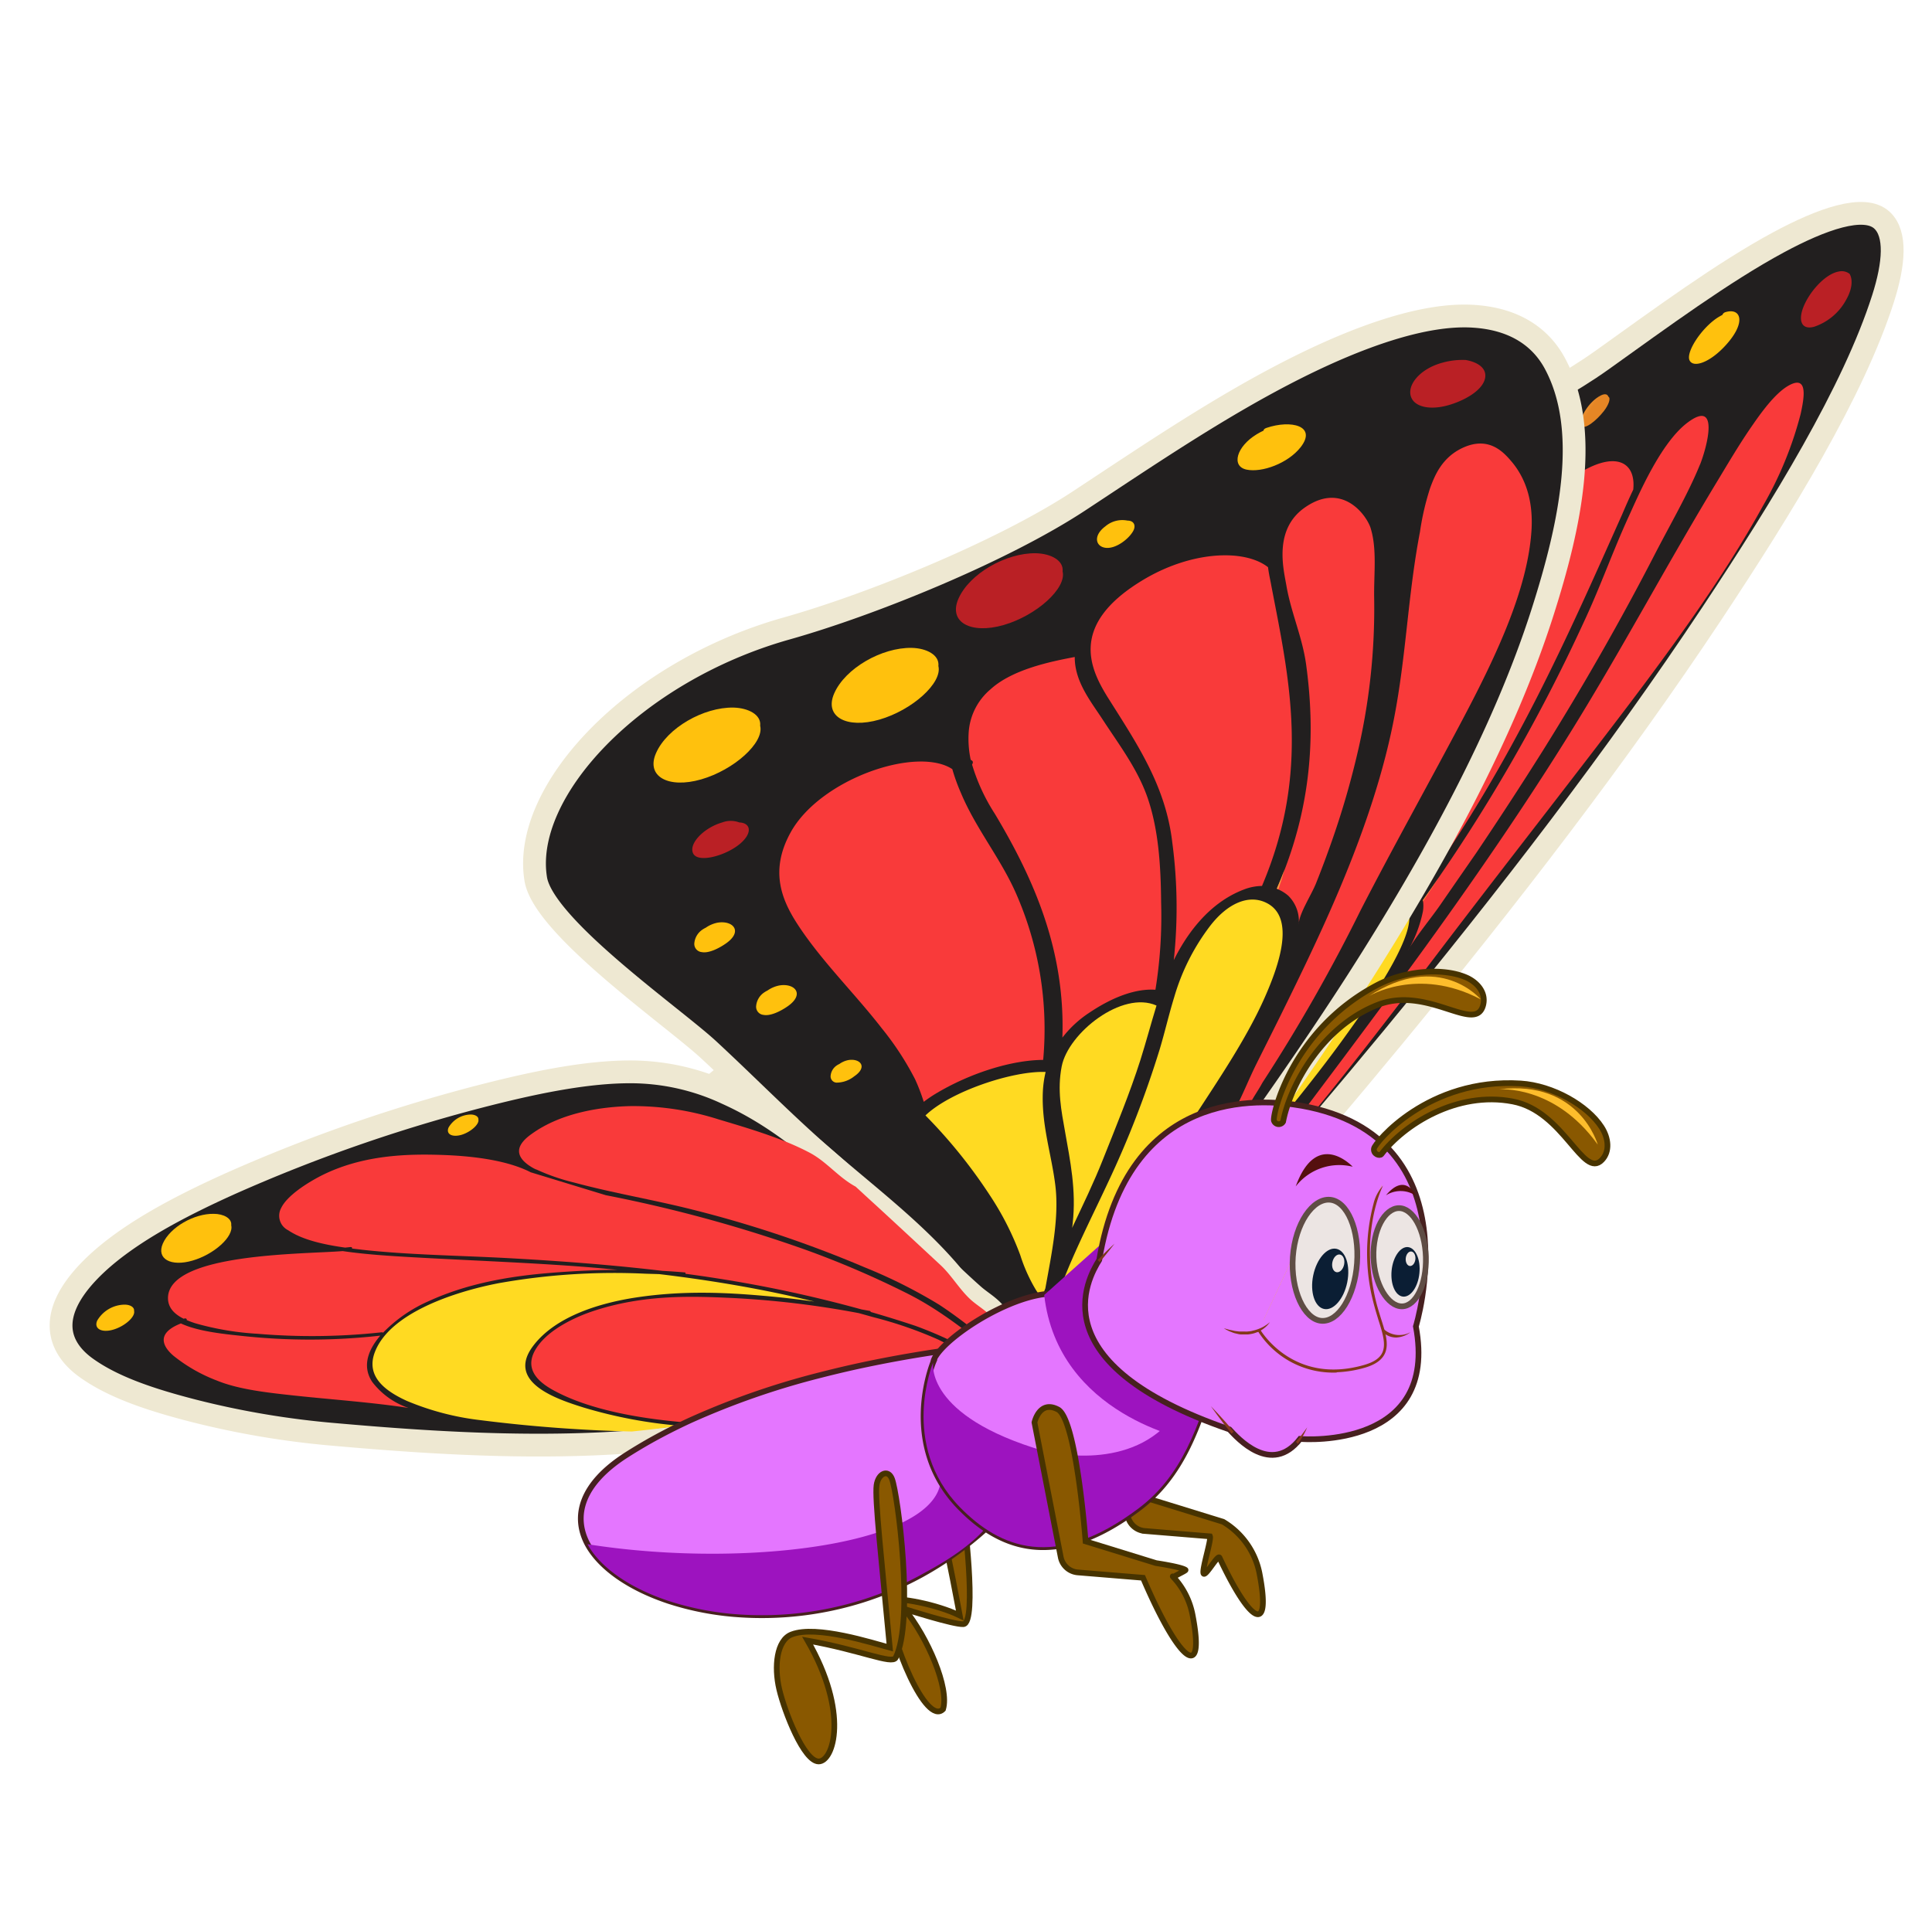 <svg xmlns="http://www.w3.org/2000/svg" xmlns:xlink="http://www.w3.org/1999/xlink" viewBox="0 0 339.07 334.71"><defs><style>.cls-1{isolation:isolate;}.cls-2{fill:#221f1f;stroke:#eee8d2;stroke-width:4px;}.cls-19,.cls-2,.cls-20,.cls-28{stroke-miterlimit:10;}.cls-3{fill:url(#linear-gradient);}.cls-4{fill:#ffda22;}.cls-5{fill:#f93a3a;}.cls-6{fill:#ba2025;}.cls-7{fill:#ffc10d;}.cls-8{fill:url(#linear-gradient-2);}.cls-9{fill:url(#linear-gradient-3);}.cls-10{fill:url(#linear-gradient-4);}.cls-11{fill:url(#linear-gradient-5);}.cls-12{fill:url(#linear-gradient-6);}.cls-13{fill:url(#linear-gradient-7);}.cls-14{fill:url(#linear-gradient-8);}.cls-15,.cls-18{mix-blend-mode:multiply;}.cls-15{fill:url(#linear-gradient-9);}.cls-16{fill:url(#linear-gradient-10);}.cls-17{fill:url(#linear-gradient-11);}.cls-18{fill:url(#linear-gradient-12);}.cls-19{fill:#895800;stroke:#473300;}.cls-20,.cls-26{fill:#e476ff;}.cls-20{stroke:#47201f;}.cls-21{fill:#9d13bf;}.cls-22{fill:#7a3819;}.cls-23{fill:#83381b;}.cls-24{fill:#550f0e;}.cls-25{fill:#f4c813;}.cls-27{fill:#f3ba19;}.cls-28,.cls-30{fill:#ece5e3;}.cls-28{stroke:#5f4d45;}.cls-29{fill:#0b1e34;}.cls-31{fill:#fdbd2c;}</style><linearGradient id="linear-gradient" x1="9133.92" y1="-9079.14" x2="9340.34" y2="-9079.14" gradientTransform="matrix(-0.24, 0.52, -0.47, 0.21, -1861.16, -2683.13)" gradientUnits="userSpaceOnUse"><stop offset="0.01" stop-color="#e68625"/><stop offset="1" stop-color="#f9a748"/></linearGradient><linearGradient id="linear-gradient-2" x1="-1014.56" y1="-319.87" x2="-1020.51" y2="-321.8" gradientTransform="matrix(0.58, -0.1, -0.39, 0.84, 742.12, 240.35)" xlink:href="#linear-gradient"/><linearGradient id="linear-gradient-3" x1="-1048.71" y1="-293.53" x2="-1065.66" y2="-299.04" gradientTransform="matrix(0.58, -0.1, -0.39, 0.84, 742.12, 240.35)" xlink:href="#linear-gradient"/><linearGradient id="linear-gradient-4" x1="-1083.06" y1="-291.23" x2="-1100.01" y2="-296.73" gradientTransform="matrix(0.58, -0.1, -0.39, 0.84, 742.12, 240.35)" xlink:href="#linear-gradient"/><linearGradient id="linear-gradient-5" x1="-1087.27" y1="-266.87" x2="-1096.13" y2="-269.75" gradientTransform="matrix(0.58, -0.1, -0.39, 0.84, 742.12, 240.35)" xlink:href="#linear-gradient"/><linearGradient id="linear-gradient-6" x1="7806.85" y1="-6927.22" x2="7798.97" y2="-6929.78" gradientTransform="matrix(-0.32, 0.69, -0.62, 0.27, -1546.59, -3364.51)" xlink:href="#linear-gradient"/><linearGradient id="linear-gradient-7" x1="7834.7" y1="-6936.9" x2="7826.82" y2="-6939.46" gradientTransform="matrix(-0.32, 0.69, -0.62, 0.27, -1546.59, -3364.51)" xlink:href="#linear-gradient"/><linearGradient id="linear-gradient-8" x1="7865.33" y1="-6948.08" x2="7859.3" y2="-6950.04" gradientTransform="matrix(-0.32, 0.69, -0.62, 0.27, -1546.59, -3364.51)" xlink:href="#linear-gradient"/><linearGradient id="linear-gradient-9" x1="7936.98" y1="-7008.48" x2="7782.9" y2="-7058.5" gradientTransform="matrix(-0.32, 0.69, -0.62, 0.27, -1546.59, -3364.51)" xlink:href="#linear-gradient"/><linearGradient id="linear-gradient-10" x1="-1139.87" y1="-210.51" x2="-1144.71" y2="-212.08" gradientTransform="matrix(0.58, -0.1, -0.39, 0.84, 742.12, 240.35)" xlink:href="#linear-gradient"/><linearGradient id="linear-gradient-11" x1="13516.55" y1="-7188.91" x2="13722.96" y2="-7188.91" gradientTransform="matrix(0.06, 0.4, -0.69, 0.29, -5598.65, -3064.69)" xlink:href="#linear-gradient"/><linearGradient id="linear-gradient-12" x1="11212.13" y1="-5576.71" x2="11058.05" y2="-5626.72" gradientTransform="matrix(0.07, 0.53, -0.91, 0.38, -5679.18, -3585.69)" xlink:href="#linear-gradient"/></defs><g class="cls-1"><g id="Layer_1" data-name="Layer 1"><g id="Butterfly_02"><path class="cls-2" d="M189,243.75c9.9-7.31,24.28-24.9,30.59-32.24,8.39-9.72,16.73-19.56,24.86-29.41,20.11-24.4,39.45-49.51,55.93-74.33,12.51-18.86,24.91-39.08,30.1-55.36,1.95-6.11,2.38-11.37-.18-13.75-3.13-2.91-10.67-.16-18.17,3.88-9.75,5.26-20.65,13.29-30.92,20.63-11.31,8.07-26.69,14.4-35.33,16.15-15.77,3.18-37.54,25.19-46.74,45.31-5,11-6.5,36.67-7.85,45.37-1.54,9.94-3.41,20.12-4.69,29.87s-2.13,19.08-4.42,29.56c-1.32,6-5.69,18.09.25,17.56C184.19,246.83,186.45,245.63,189,243.75Z"/><path class="cls-3" d="M171.38,251.43a35.33,35.33,0,0,1-10.15,2.33c-6.29.62-11.45-.37-16.69-1.19A42.11,42.11,0,0,1,120.27,240a34.08,34.08,0,0,1-7.11-11.3,31.08,31.08,0,0,1-2.45-14.12c.41-5.68,3.43-13.35,11.45-21.33a71.16,71.16,0,0,1,20-13.53,100.48,100.48,0,0,1,29.37-9.22c4.57-.63,8.83-.65,11.66,1s3.83,5,4.29,8.92c1.07,8.79-1,20.33-2.62,31.17-.8,5.34-1.65,10.71-2.48,16.07-.42,2.75-.89,5.52-1.26,8.22-.3,2.23-.12,4.31-1.39,7.15A17.18,17.18,0,0,1,171.38,251.43Z"/><path class="cls-4" d="M214,188.58a129.4,129.4,0,0,0-7.36,14.64c-3.08,6.78-6.06,13.61-10.19,20.81l-.59,1c3.41-4.63,6.84-9.26,10.1-13.91,4.85-6.9,9.69-13.75,14.26-20.65,2.52-3.79,5-7.62,7.47-11.44C227.07,174.13,218.31,181.41,214,188.58Z"/><path class="cls-5" d="M298.37,81.52c1.22-3.08,3.49-11.63-2.22-7.33-4.78,3.6-8.71,13-10.39,16.65-2.87,6.31-4.91,12.21-7.9,18.57A300.12,300.12,0,0,1,249.72,158a6.11,6.11,0,0,1,0,2,23,23,0,0,1-2.63,6.89c1.22-2.34,4.32-6,6-8.52q3-4.34,6-8.67,6.06-9,11.64-17.87c7.31-11.69,13.88-23.25,19.68-34.51,2.71-5.26,5.91-10.76,7.92-15.73A.14.14,0,0,1,298.37,81.52Z"/><path class="cls-5" d="M286.64,85.94c.52-5.08-3.42-7-10.4-2.31-10.61,7.08-14.11,18.16-16.23,25.45-3.25,11.13-6.15,21.55-12.2,34.23-4,8.43-8.46,17.31-13.62,26.3,3.79-5.08,9-11.24,13.09-12.79a2,2,0,0,1,1.72,0c16.75-23.44,26.14-45.16,35.68-66.5C285.15,89.22,285.81,87.68,286.64,85.94Z"/><path class="cls-5" d="M243.41,116.35a2.26,2.26,0,0,1,0,.26,1.75,1.75,0,0,1-.47.87,115.86,115.86,0,0,0-4.17,11.94,275.43,275.43,0,0,1-21.42,52.76,30.79,30.79,0,0,1,4.67-4.35c3.76-2.75,6.26-3.49,7.41-2.41,3.9-6.5,7.33-12.94,10.59-19.2a255.41,255.41,0,0,0,11.29-23.95,199.88,199.88,0,0,0,6-19.38c1.3-4.55,2.46-9.6,5.34-15.07h0a13.08,13.08,0,0,0-9.62,3.65,33.93,33.93,0,0,0-6.61,8.81C245.25,112.36,244.28,114.38,243.41,116.35Z"/><path class="cls-5" d="M222.33,125a58.36,58.36,0,0,0-10.43,21.52c-2.5,9-3.91,17.22-6.05,26-1,4.1-2.1,8.28-3.6,12.7-.6,1.77-1.33,3.61-2.06,5.46a20.25,20.25,0,0,1,1.8-1.31c4.79-3.13,9.2-4.29,11.43-3a253,253,0,0,0,17.63-38.51c3-8.37,4.7-16,7.78-24.44.64-1.75,1.35-3.69,2.2-5.74C241.28,111,230.64,114.29,222.33,125Z"/><path class="cls-4" d="M186.9,237.41c4.57-7.63,9.25-15.23,12.74-22.59,3.39-7.17,6.11-14.16,10.16-21.6.7-1.27,1.5-2.66,2.39-4.08-2.11-1.67-8.9.32-13.46,4.64-1.24,6.57-2.74,13.33-4.8,20.44-1.37,4.73-2.89,9.58-4.87,14.66-1.11,2.86-2.19,5.71-3,8.38-.19.68-.38,1.39-.55,2.09C186,238.7,186.44,238.06,186.9,237.41Z"/><path class="cls-4" d="M229.87,177.91c-2.42,3.68-4.7,7.36-7.08,11-6,9.18-12.49,18.47-19.26,27.68-5.06,6.89-10.3,13.8-15,20.68-.83,1.36-1.64,2.71-2.44,4.07,1.19-2,5.94-6.59,7.77-8.66q3.93-4.41,7.82-8.85,7.92-9,15.55-18.23c6.55-7.89,13.21-15.83,19-23.9,4.74-6.56,11.31-16.27,11.11-20.79-.13-3-2.83-1.64-6.67,2.67A121.75,121.75,0,0,0,229.87,177.91Z"/><path class="cls-2" d="M171.38,251.43a35.33,35.33,0,0,1-10.15,2.33c-6.29.62-11.45-.37-16.69-1.19A42.11,42.11,0,0,1,120.27,240a34.08,34.08,0,0,1-7.11-11.3,31.08,31.08,0,0,1-2.45-14.12c.41-5.68,3.43-13.35,11.45-21.33a71.16,71.16,0,0,1,20-13.53,100.48,100.48,0,0,1,29.37-9.22c4.57-.63,8.83-.65,11.66,1s3.83,5,4.29,8.92c1.07,8.79-1,20.33-2.62,31.17-.8,5.34-1.65,10.71-2.48,16.07-.42,2.75-.89,5.52-1.26,8.22-.3,2.23-.12,4.31-1.39,7.15A17.18,17.18,0,0,1,171.38,251.43Z"/><path class="cls-5" d="M165.22,189.05l0,.36s0,.05,0,.08a15.62,15.62,0,0,0,1.13,4.56c1.42,3.86,3.53,7.08,5,10.86a86,86,0,0,1,5.32,20.2,65,65,0,0,1,.9,11.38c-.12,3.55-.55,7.32-.91,11a16.83,16.83,0,0,0,3-4.43c1.27-2.84,1.09-4.92,1.39-7.15.37-2.7.84-5.47,1.26-8.22.83-5.36,1.68-10.73,2.48-16.07.24-1.66.5-3.33.76-5-.12-2.85.88-6.66.74-9.46a41.76,41.76,0,0,0-2.45-11.3c-.9-2.82-2.17-5.42-4.59-6.69-2-1-5.44-1.61-10.15,2A9.17,9.17,0,0,0,165.22,189.05Z"/><path class="cls-5" d="M176,248.29c.48-5.36,1.08-10.78.74-15.52a96.49,96.49,0,0,0-2-14.2,81.34,81.34,0,0,0-7.54-20.46c-1.22-2.28-2.65-4.76-2.59-8.27h0a10,10,0,0,0-4.2-7.65c-2.16-1.63-5.46-3.38-10.82-.42a21.8,21.8,0,0,0-6.52,5.48,9.63,9.63,0,0,0-2.14,5.3,9.39,9.39,0,0,0,2,6.28,2.56,2.56,0,0,0,.41.09c.16,0,.1.22,0,.4.2.25.39.49.59.72,2.58,3,5.93,5.22,8.94,7.79a75.42,75.42,0,0,1,9.53,9.55,18,18,0,0,1,1.35,1.27c.07.08,0,.22-.09.35.55.73,1.09,1.48,1.61,2.25a59.94,59.94,0,0,1,6.52,13.12l.4.68c0,.06,0,.16-.06.28.55,1.62,1,3.28,1.5,5a42.4,42.4,0,0,1,.88,6.84c.07.78.14,1.57.25,2.32C175.08,249.11,175.53,248.72,176,248.29Z"/><path class="cls-5" d="M164,226.4c-2.59-2.11-5.75-4.59-11.22-3a17.55,17.55,0,0,0-7.8,5.23c-3.89,4.39-4.38,8.23-4.29,10.81a18.6,18.6,0,0,0,6.22,13.46l.07.07a53.38,53.38,0,0,0,14.26.8,35.33,35.33,0,0,0,10.15-2.33A12.85,12.85,0,0,0,174,250c-.26-1.8-.36-3.74-.51-5.63a30.74,30.74,0,0,0-1.9-7.72c-.18-.52-.37-1-.56-1.56A31.09,31.09,0,0,0,164,226.4Z"/><path class="cls-4" d="M160.72,217.29a18,18,0,0,0-11.4-4.08c-3.93,0-10.92,2-16.57,10-3.65,5.22-3.88,9.4-3.54,12.31a15.25,15.25,0,0,0,2.88,7.4,44.54,44.54,0,0,0,9.22,9c1.06.25,2.13.46,3.23.63l.83.13a19.84,19.84,0,0,1-4.61-8.13c-.87-2.95-2.53-8.9,3.68-15.9,5.12-5.76,9.76-6.72,12.76-6.45,4.34.39,7.17,2.86,9.6,5.47a36.78,36.78,0,0,1,2.43,3c-.34-.77-.69-1.54-1.06-2.3A52.85,52.85,0,0,0,161.6,218C161.31,217.75,161,217.51,160.72,217.29Z"/><path class="cls-5" d="M123.29,207.85c.2-.06.15.2,0,.44a7.5,7.5,0,0,0,.25,1.11,11.13,11.13,0,0,0,3.08,4.91,17.34,17.34,0,0,0,8.83,4.92c.06,0,.08.07.08.14a25.49,25.49,0,0,1,6.92-5.13,15.48,15.48,0,0,1,13.26-.64,23.61,23.61,0,0,1,3.52,1.64c-.3-.33-.6-.66-.91-1-3.64-3.77-7.84-6.93-11.8-10.36a25.3,25.3,0,0,1-4.29-4.42c-3.17-1-12.38-6.92-17.66,3.09a9.54,9.54,0,0,0-1.33,5.3Z"/><path class="cls-5" d="M122.5,208.79c-3.15,1.23-4,4.89-4.29,6.88a24.79,24.79,0,0,0,.13,7.41c.48,2.87,2.06,4.74,3.63,6.55,2.18,2.53,4.63,4.79,6.54,7.6a16.47,16.47,0,0,1,.5-7.31,24.31,24.31,0,0,1,6-10h0a17,17,0,0,1-9.65-5.73A9.57,9.57,0,0,1,122.5,208.79Z"/><path class="cls-6" d="M318.37,57.36A10,10,0,0,0,324,52.63c1.14-2,1.15-3.62.61-4.56a2.25,2.25,0,0,0-1.89-.41c-2.43.4-5.42,3.79-6.38,6.67C315.62,56.58,316.38,57.89,318.37,57.36Z"/><path class="cls-7" d="M296.53,63.27c-.7-1.4,2-5.58,4.84-7.47a10.15,10.15,0,0,1,.91-.52.81.81,0,0,1,.51-.48c2.71-.84,3.78,1.7.12,5.75C300.17,63.59,297.23,64.65,296.53,63.27Z"/><path class="cls-8" d="M277.56,74.75c-.54-.72.56-3.25,2.52-4.79,1.32-1,2-.91,2.2-.32.45.23.07,1.41-.82,2.54C280.2,73.8,278.1,75.5,277.56,74.75Z"/><path class="cls-9" d="M243,104c-3.4.73-3.55-3-.1-7.75,3.7-5.14,8.71-8.28,10.71-6.85,1,.7,1.11,2.76-.27,5.17C251.73,98.49,246.43,103.29,243,104Z"/><path class="cls-10" d="M222.33,109.37c-3.4.72-3.55-3-.1-7.75,3.7-5.15,8.71-8.29,10.71-6.86,1,.71,1.11,2.77-.27,5.18C231,103.84,225.72,108.64,222.33,109.37Z"/><path class="cls-11" d="M213.11,125.55c.8-2.34,3.72-5.27,5.65-5.69.76-.16,1.18.11,1.2.69.77.62-.36,3-2.55,4.9C215.05,127.45,212.3,128,213.11,125.55Z"/><path class="cls-12" d="M204.79,147.09c2.72-2,3.32-5,2-5.06a2.53,2.53,0,0,0-1.42.62,4.26,4.26,0,0,0-.49.31,9,9,0,0,0-2.09,2.62c-.55,1-.8,1.89-.55,2.34S203.7,147.89,204.79,147.09Z"/><path class="cls-13" d="M201.77,163.69c2.72-2,3.32-5,1.95-5.06a2.55,2.55,0,0,0-1.42.63,3.22,3.22,0,0,0-.49.31,9.11,9.11,0,0,0-2.09,2.61c-.55,1-.8,1.9-.55,2.35S200.68,164.49,201.77,163.69Z"/><path class="cls-14" d="M198.32,182.06c2.08-1.53,2.54-3.81,1.49-3.88a2,2,0,0,0-1.09.48,1.78,1.78,0,0,0-.37.24,6.79,6.79,0,0,0-1.6,2c-.42.76-.62,1.45-.43,1.8S197.48,182.67,198.32,182.06Z"/><path class="cls-5" d="M220,206.83l.55-.69c2.54-3.28,4.86-6.64,7.34-9.95l7.34-9.78c5.08-6.8,10.14-13.6,15.07-20.41,9.85-13.63,19.15-27.27,27.33-40.73,8.32-13.71,15.46-27.1,23.75-40.79,1.88-3.11,3.71-6.23,5.87-9.39,1.7-2.47,4.26-6.13,6.78-7.48,3.48-1.86,2.49,2.69,2,5a64.23,64.23,0,0,1-6.65,16.22c-6.93,12.62-16.49,25.67-26.32,38.54s-20.11,26-30,39c-8.69,11.47-17.51,23-27,34.3-1.07,1.4-2.22,2.71-3.26,4.1a14.82,14.82,0,0,1-2.4,2.65C219.78,208,219.47,207.46,220,206.83Z"/><path class="cls-15" d="M252.52,154q-1.36,2-2.8,4a1.79,1.79,0,0,1,0,.24C250.68,156.84,251.61,155.43,252.52,154Z"/><path class="cls-7" d="M117.05,207.33c-1.2.26-1.27-1-.06-2.69s3.07-2.91,3.78-2.41c.35.24.4,1-.08,1.8A6.76,6.76,0,0,1,117.05,207.33Z"/><path class="cls-6" d="M130.64,195.27c-2.23.49-2.35-1.89-.1-5,2.41-3.34,5.69-5.39,7-4.47.65.44.75,1.77-.15,3.34C136.34,191.66,132.87,194.78,130.64,195.27Z"/><path class="cls-16" d="M164.08,178.54c-1,.21-1-.83,0-2.18s2.48-2.35,3.06-2c.28.2.32.77-.07,1.46A5.45,5.45,0,0,1,164.08,178.54Z"/><path class="cls-2" d="M193.84,229.18c11.61-8,21.48-23.66,26.23-30.33,6.28-8.84,12.39-17.74,18.06-26.56,14-21.85,25.87-43.85,32.53-64.64,5.06-15.8,8.51-32.36,2.15-44C270.43,59.32,266,56,258.7,55.52c-8.88-.61-20.55,3.76-30.84,8.89-13.36,6.66-26.16,15.4-38.45,23.49-13.55,8.92-36.6,18.26-51.38,22.42-26.95,7.6-46.54,28.62-44,44,1.39,8.41,24.26,24.28,30.4,30,7,6.49,13.6,13.26,20.91,19.55s15,12.18,21.13,19.27c3.51,4.07,7.23,12.87,18.05,10.41A27.86,27.86,0,0,0,193.84,229.18Z"/><path class="cls-17" d="M167.82,240.14a118,118,0,0,1-17.06,5.06c-11.39,2.64-22.26,3.91-33.07,5.31a274.13,274.13,0,0,1-58.95,1.28,152.36,152.36,0,0,1-24.88-4.19c-7-1.81-13.9-4-18.8-7.56s-6.82-9.22.54-16.89c6.1-6.35,16-11.4,24.61-15.3a280.93,280.93,0,0,1,46.9-16.12c8.11-2,16.23-3.57,23.32-3.59a39.85,39.85,0,0,1,17.14,3.79c10.82,4.87,18.4,12.52,26.16,19.58,3.82,3.48,7.57,7,11.35,10.51,1.93,1.79,3.82,3.61,5.82,5.37,1.64,1.44,4.07,2.62,4.5,4.77C175.94,234.86,172.71,238.19,167.82,240.14Z"/><path class="cls-4" d="M186.33,187.18c-.81,4.16-.06,7.8.58,11.41.91,5.17,2,10.33,1.35,16.13,0,.27-.07.55-.11.82,1.89-4,3.83-8,5.41-12,2.34-5.88,4.75-11.72,6.59-17.5,1-3.18,1.84-6.34,2.82-9.54C196.94,173.8,187.47,181.32,186.33,187.18Z"/><path class="cls-5" d="M240.55,92.69c-.74-2.29-5-8.22-11.57-3.59-5.54,3.88-3.69,10.9-3.21,13.71.83,4.81,2.83,9.07,3.48,14,1.59,11.81,1.12,24.86-5.17,39.2a6.86,6.86,0,0,1,2,1.2,6.26,6.26,0,0,1,1.85,5.07c0-1.84,2.22-5.17,3.05-7.27q1.47-3.69,2.75-7.35a147.11,147.11,0,0,0,4.37-14.89A111,111,0,0,0,241.17,105c-.08-4.12.53-8.56-.61-12.26C240.56,92.71,240.55,92.7,240.55,92.69Z"/><path class="cls-5" d="M222.54,99.56c-4.09-3.22-13.49-2.93-22.17,2.38-13.21,8.06-8.81,16-5.57,21.08,4.93,7.82,9.81,15.1,10.94,24.87a86.37,86.37,0,0,1,.26,20.64c2.18-4.4,6.05-10,12.24-12.37a9,9,0,0,1,3.24-.65c8.55-20.07,4.77-36.44,1.65-52.65C223,102.06,222.71,100.9,222.54,99.56Z"/><path class="cls-5" d="M170.36,133.36l.24.16c.21.17.16.42,0,.68a33.69,33.69,0,0,0,4,8.65c7.05,11.76,12.36,24.19,11.85,39.28a19.29,19.29,0,0,1,4.59-4.28c4.42-3,8.47-4.35,11.74-4.12a80.82,80.82,0,0,0,1-15.31c-.05-6.4-.45-12.8-2.38-18.4-1.76-5.07-5-9.3-7.9-13.75-2.08-3.19-4.9-6.63-4.88-10.94h-.06c-4.22.8-10.9,2.17-14.72,5.66a10.82,10.82,0,0,0-3.84,7.65A17.68,17.68,0,0,0,170.36,133.36Z"/><path class="cls-5" d="M138.73,146.16c-3.84,7-1.34,12.24,1.61,16.64,4.2,6.27,9.77,11.7,14.42,17.7a51.58,51.58,0,0,1,5.82,8.9,33.9,33.9,0,0,1,1.54,4,22.9,22.9,0,0,1,2.12-1.44c6-3.6,13.29-5.89,18.84-5.92a59.18,59.18,0,0,0-4.84-29.39c-2.71-6.08-7-11.27-9.58-17.43a33.92,33.92,0,0,1-1.53-4.22C160.88,130.9,143.88,136.74,138.73,146.16Z"/><path class="cls-4" d="M183.46,226.15c1.12-6.21,2.45-12.45,1.75-18.11-.68-5.51-2.48-10.67-2.18-16.58a18.91,18.91,0,0,1,.48-3.3c-5.71-.24-16.69,3.4-21.09,7.63a89.87,89.87,0,0,1,11.29,14,50.81,50.81,0,0,1,5.35,10.52,28.68,28.68,0,0,0,2.73,6.08c.31.48.66,1,1,1.45C183,227.25,183.25,226.7,183.46,226.15Z"/><path class="cls-4" d="M206.07,175.05c-.95,3.08-1.63,6.1-2.54,9.13a176.7,176.7,0,0,1-9.13,23.5c-2.78,5.95-5.87,12-8.06,17.8-.22,1.11-.41,2.21-.59,3.32.26-1.64,4.75-6.09,6.2-8,2.07-2.7,4.11-5.41,6.09-8.12,4.05-5.5,7.9-11,11.48-16.51C214.13,189.1,218.92,182,222,175c2.48-5.63,5.32-13.81.42-16.44-3.24-1.73-7.05.05-10.07,4A38.1,38.1,0,0,0,206.07,175.05Z"/><path class="cls-2" d="M167.82,240.14c-5.7,2.27-8.11,2.57-13.62,4.54-9.06,3.23-23.37,6.08-34.19,7.48-20.91,2.71-43.38,1.21-61.27-.37a152.36,152.36,0,0,1-24.88-4.19c-7-1.81-13.9-4-18.8-7.56s-6.82-9.22.54-16.89c6.1-6.35,16-11.4,24.61-15.3a280.93,280.93,0,0,1,46.9-16.12c8.11-2,16.23-3.57,23.32-3.59a39.85,39.85,0,0,1,17.14,3.79c10.82,4.87,18.4,12.52,26.16,19.58,3.82,3.48,7.57,7,11.35,10.51,1.93,1.79,3.82,3.61,5.82,5.37,1.64,1.44,4.07,2.62,4.5,4.77C175.94,234.86,172.71,238.19,167.82,240.14Z"/><path class="cls-5" d="M93.64,205.06l.43.21a.08.08,0,0,1,.05,0,36.25,36.25,0,0,0,6.72,2.32c6.59,1.79,13.83,3,20.5,4.68a203.16,203.16,0,0,1,30.36,10.16A89.33,89.33,0,0,1,164.81,229c3.32,2.17,6.27,4.58,9.32,6.93,1-1.25,1.11-1.74.87-2.91-.43-2.16-2.86-3.34-4.5-4.77-2-1.76-3.49-4.39-5.42-6.18-3.78-3.51-7.53-7-11.35-10.51-1.19-1.08-2.37-2.17-3.56-3.27-3.06-1.66-5-4.3-8-5.92-4.75-2.52-10.3-4.17-16-5.87a49.41,49.41,0,0,0-15.47-2.35c-4.76.1-12,1-17.37,4.87C89.66,201.59,91.05,203.61,93.64,205.06Z"/><path class="cls-5" d="M93.15,205.77c-4-2.05-9.83-2.86-15.68-3.05s-13.82-.05-21.11,3.65c-2.67,1.37-6,3.57-7,5.64a2.84,2.84,0,0,0,1.21,3.93c2.5,1.69,6.19,2.51,10,3.05l.87-.09c.31-.05.4.1.33.25l1.83.22c8,.88,16.57,1,24.88,1.43,9.46.51,18.78,1.2,27.77,2.27,1.3.07,2.59.16,3.86.27.21,0,.24.12.17.24,1.79.24,3.57.49,5.33.77a225.08,225.08,0,0,1,25.59,5.49l1.45.26a.17.17,0,0,1,.15.18c2.68.78,5.31,1.59,7.88,2.45a70.48,70.48,0,0,1,8.52,3.77c.92.45,1.84.89,2.8,1.3a15.31,15.31,0,0,0,1.4-1.19c-4.45-3.39-8.74-6.84-14.13-9.55a163,163,0,0,0-18.08-7.76,245.27,245.27,0,0,0-34.87-9.51"/><path class="cls-5" d="M128.67,227.84c-7.06-.33-15.59-.67-24.45,2.25-3.55,1.17-7.61,3.23-9.67,5.95-3.06,4-.15,6.5,2.6,8,6.47,3.54,15.91,5.18,25.37,5.8.07,0,2.11-.25,2.17-.24,9.17-1.18,18.35-3.21,28-5.44,5.51-1.28,9.63-3.39,15.34-5.66,1.28-.51,2.27.5,3.28-.16-2.3-1-4.43-2.11-6.61-3.19a71,71,0,0,0-11.35-3.93l-2.62-.73A162.49,162.49,0,0,0,128.67,227.84Z"/><path class="cls-4" d="M113.3,223.57a115.49,115.49,0,0,0-25.87,1.68c-7.46,1.45-18.9,5.12-21.61,12-1.76,4.44,2,7,5.55,8.63a47.37,47.37,0,0,0,12.9,3.39,260.76,260.76,0,0,0,26.61,2q3.39-.35,6.81-.79l1.7-.22a81.93,81.93,0,0,1-16.93-3.19c-4.63-1.45-13.75-4.41-8.88-10.84,4-5.29,11.92-7.54,17.93-8.47,8.69-1.33,16.56-.87,23.82-.19,2.58.24,5.11.55,7.6.89-1.42-.34-2.86-.67-4.31-1-7.32-1.62-15-2.87-22.93-3.82Z"/><path class="cls-5" d="M32.32,231.45c.33-.11.49.06.45.26a15.38,15.38,0,0,0,1.57.58,49.86,49.86,0,0,0,10.8,1.82,113.42,113.42,0,0,0,21.8-.25.39.39,0,0,1,.29.06,25.44,25.44,0,0,1,8.09-5.57c8.4-3.84,17.47-4.72,24.72-5.17,2.83-.18,5.62-.27,8.35-.29l-2.7-.26c-10.74-.94-21.92-1.31-32.92-1.93-4.3-.24-8.61-.51-12.62-1.1-7,.56-30.59.34-30.67,8.23,0,1.74,1.16,2.86,2.77,3.65Z"/><path class="cls-5" d="M31.75,232.3c-4.78,1.87-2.81,4.38-1.32,5.66a28.06,28.06,0,0,0,7.67,4.38c3.78,1.54,8.68,2.09,13.48,2.61,6.71.72,13.65,1.19,20.11,2.18a13.38,13.38,0,0,1-6.35-4.55c-1.4-2.08-1.44-4.81,1.4-8.14h0a110.55,110.55,0,0,1-24.19.06C39.1,234.14,34.7,233.68,31.75,232.3Z"/><path class="cls-6" d="M254.6,71c2.87-.9,5.87-2.73,6.07-4.87.14-1.62-1.43-2.58-3.41-2.94a13,13,0,0,0-4,.44c-4.24,1.11-6.56,4.22-5.51,6.29C248.56,71.54,251.32,72.05,254.6,71Z"/><path class="cls-7" d="M218.77,82.43c-2.74-.58-1.77-4.05,1.79-6.21.4-.24.8-.45,1.2-.64,0-.15.09-.33.5-.47,4.34-1.48,8.92-.35,6,3.39C226.05,81.32,221.48,83,218.77,82.43Z"/><path class="cls-7" d="M194,96.15c-1.74-.24-2.18-2.15,0-3.77a4.59,4.59,0,0,1,3.88-1c1.09,0,1.54.82,1,1.82C198.09,94.63,195.78,96.4,194,96.15Z"/><path class="cls-7" d="M154.34,126.31c-5.75,1.66-9.73-.49-7.94-4.59,1.93-4.42,8.36-8.1,13.62-8,2.59.06,4.89,1.25,4.67,3.19C165.42,119.87,160.1,124.65,154.34,126.31Z"/><path class="cls-6" d="M176.14,109.71c-5.76,1.66-9.73-.49-7.94-4.6,1.92-4.41,8.36-8.1,13.61-8,2.6.06,4.89,1.25,4.68,3.19C187.22,103.26,181.89,108.05,176.14,109.71Z"/><path class="cls-7" d="M123.07,136.8c-5.76,1.66-9.74-.49-7.94-4.6,1.92-4.41,8.35-8.1,13.61-8,2.59.07,4.89,1.25,4.67,3.19C134.15,130.35,128.82,135.14,123.07,136.8Z"/><path class="cls-6" d="M121.65,149.8c-.83-1.68,1.83-4.49,5.1-5.44a4.25,4.25,0,0,1,3,0c2.09.09,2.35,1.95,0,3.85C127.26,150.23,122.5,151.53,121.65,149.8Z"/><path class="cls-7" d="M127.29,165.68c3.21-2.17,1.38-4.17-1.34-3.73a5.49,5.49,0,0,0-2.09.89,4.33,4.33,0,0,0-.62.36,3.23,3.23,0,0,0-1.38,2.32,1.44,1.44,0,0,0,1.3,1.6C124.31,167.35,126,166.56,127.29,165.68Z"/><path class="cls-7" d="M138.14,176.7c3.2-2.17,1.37-4.17-1.34-3.73a5.47,5.47,0,0,0-2.1.89,4.86,4.86,0,0,0-.61.36,3.19,3.19,0,0,0-1.38,2.32,1.43,1.43,0,0,0,1.29,1.6C135.16,178.37,136.85,177.58,138.14,176.7Z"/><path class="cls-7" d="M149.91,188.93c2.45-1.66,1.05-3.19-1-2.86a4,4,0,0,0-1.6.69,2.9,2.9,0,0,0-.48.27,2.44,2.44,0,0,0-1.05,1.77,1.1,1.1,0,0,0,1,1.23A5,5,0,0,0,149.91,188.93Z"/><path class="cls-5" d="M216.08,195.92l.37-.61c1.56-2.88,2.64-5.73,4.07-8.6s2.84-5.67,4.24-8.5c2.91-5.9,5.77-11.79,8.37-17.64,5.21-11.71,9.33-23.22,11.48-34.23,2.2-11.2,2.45-21.78,4.6-33A46.18,46.18,0,0,1,251,85.64c.77-2.09,2-5.2,5.47-6.92,4.8-2.37,7.45.71,8.79,2.27,2.76,3.25,3.81,7.41,3.52,12.1-.63,10-5.83,21.31-11.75,32.55-6,11.39-12.42,22.81-18.26,34.18a294.59,294.59,0,0,1-17.23,30.25c-.64,1.22-1.53,2.42-2.13,3.63a6.55,6.55,0,0,1-1.94,2.45C216.85,196.66,215.75,196.48,216.08,195.92Z"/><path class="cls-18" d="M225.45,152.59c-.42,1.12-.87,2.25-1.37,3.38.1,0,.18.1.27.14C224.76,154.94,225.12,153.76,225.45,152.59Z"/><path class="cls-7" d="M19.87,233.39c-2,.59-3.44-.15-2.81-1.59a5.66,5.66,0,0,1,4.82-2.8c.92,0,1.73.42,1.65,1.1C23.79,231.12,21.9,232.8,19.87,233.39Z"/><path class="cls-7" d="M33.78,221.27c-3.77,1.1-6.38-.28-5.2-3,1.27-2.87,5.5-5.28,8.94-5.21,1.7,0,3.21.79,3.06,2C41.06,217.06,37.56,220.18,33.78,221.27Z"/><path class="cls-7" d="M81,199.19c-1.65.48-2.78-.12-2.27-1.29a4.59,4.59,0,0,1,3.9-2.27c.74,0,1.39.35,1.33.9C84.13,197.35,82.6,198.71,81,199.19Z"/><path class="cls-19" d="M193.31,242.42s.86-4,4.11-2.28,4.85,23.15,4.85,23.15l12.38,3.82a13.58,13.58,0,0,1,6.38,9c2.13,10.95-1.52,9-7-2.69-.3-.62-2.5,3.44-2.81,2.76s1.39-5.89,1.13-6.51l-11.44-.94a3.33,3.33,0,0,1-3-2.69Z"/><path class="cls-19" d="M155.63,280.83l.1,0c2-.51,8.7.78,12.71,2.73,0,0-2.08-11.22-3.29-16.21-.13-.53,3.93-2.06,3.93-2.06s2.5,19.6,0,19.79c-1.63.13-10.35-2.66-10.35-2.66,4.07,5,7.91,13.9,6.78,17.59C162.57,303,156.43,288.38,155.63,280.83Z"/><path class="cls-20" d="M183.78,255.55c-1.2,1.85-2.46,3.6-3.76,5.24a59.85,59.85,0,0,1-18.46,15.68,57.82,57.82,0,0,1-10.15,4.32,58.86,58.86,0,0,1-21.81,2.58,51,51,0,0,1-12.12-2.32c-6.91-2.27-12.13-5.89-14.36-10-2.63-4.91-1.11-10.56,6.72-15.6,1.42-.91,2.89-1.79,4.38-2.63,2.22-1.24,4.51-2.4,6.84-3.48a137,137,0,0,1,23-8c2.77-.71,5.52-1.35,8.22-1.91a215.17,215.17,0,0,1,39.42-4.46C207.58,240.22,183.78,255.55,183.78,255.55Z"/><path class="cls-21" d="M174.66,240.15c-.06,11.29,3.62,17,1.89,22.16-2.49,7.52-11.08,12-15,14.16a57.82,57.82,0,0,1-10.15,4.32,58.86,58.86,0,0,1-21.81,2.58,51,51,0,0,1-12.12-2.32c-6.91-2.27-12.13-5.89-14.36-10h0c29.58,4.68,66.21-.63,61.61-13.83C157,235.09,170,235.53,170,235.53Z"/><path class="cls-20" d="M220.05,219.85a212.85,212.85,0,0,0-6.63,20.31c-3.06,10.36-6,18.91-13.65,24.64-14.64,11-24.32,6.89-31.29-.23-10.73-11-4.71-25.42-4.71-25.42a3.07,3.07,0,0,1,.5-1.17h0c3-4.65,17.84-13.65,24.4-10.15,13.57,7.23,22.73-22.32,22.73-22.32C217.3,199.68,220.05,219.85,220.05,219.85Z"/><path class="cls-21" d="M213.42,240.16c-3.06,10.36-6,18.91-13.65,24.64-14.64,11-24.32,6.89-31.29-.23-10.73-11-4.71-25.42-4.71-25.42s-1.62,9.39,19.49,15.55c0,0,14.4,3.91,22.29-5.53l3.72-13.68Z"/><path class="cls-21" d="M208.77,252.73s-23.11-4.24-25.51-25.42L194.78,217l17,24.25"/><path class="cls-20" d="M248.49,232.82s10.3-33.28-20-38.72c-7.46-1.34-30.55-3-35.57,27.05-2.06,3.33-10.55,18.27,22.85,29.75,1.42,1.53,7.34,8.18,12.4,1.67C229.2,252.68,252.5,254.19,248.49,232.82Z"/><path class="cls-22" d="M193,221.53c.92-1.06,2.58-3.2,2.6-3.23s-2,1.82-2.94,2.87Z"/><path class="cls-23" d="M227.77,253.46a14.57,14.57,0,0,0,1.64-2.92,29.72,29.72,0,0,1-1.95,2.52Z"/><path class="cls-23" d="M216.15,251.66l.36-.37c-1.82-2.25-4-4.46-4-4.46S214.32,249.4,216.15,251.66Z"/><path class="cls-24" d="M237.4,204.79s-6.28-6.78-10,3.46A9.68,9.68,0,0,1,237.4,204.79Z"/><path class="cls-24" d="M248.47,209.87s-1.78-4.21-5.23-.06A4.78,4.78,0,0,1,248.47,209.87Z"/><path class="cls-23" d="M245.09,234.77a4.5,4.5,0,0,0,2.47-.94,4.12,4.12,0,0,1-4.65-.48l-.3.41A3.41,3.41,0,0,0,245.09,234.77Z"/><path class="cls-25" d="M228.26,217.78,242.53,208s-4.34,8.08-1.25,20.61c1.3,5.27,4.24,9.51-1.85,11.25-12.83,3.65-18.49-6.41-18.49-6.41Z"/><path class="cls-26" d="M228.26,217.78l14.35-10s-4.42,8.28-1.33,20.81c1.3,5.27,4.24,9.51-1.85,11.25-12.83,3.65-18.49-6.41-18.49-6.41Z"/><path class="cls-23" d="M234.6,240.87a20.49,20.49,0,0,0,4.89-.79c1.85-.53,3-1.34,3.54-2.46.78-1.66.11-3.76-.67-6.2-.29-.94-.6-1.91-.85-2.92-3-12.26,1.18-20.32,1.22-20.4a7.19,7.19,0,0,0-1.69,3.24,34.14,34.14,0,0,0,0,17.3c.25,1,.56,2,.86,3,.74,2.32,1.38,4.33.7,5.78-.46,1-1.52,1.69-3.25,2.18-12.51,3.57-18.16-6.18-18.22-6.28l-.4.28a15.65,15.65,0,0,0,13.86,7.32Z"/><path class="cls-27" d="M222.87,232.14l0,0,0-.05Z"/><path class="cls-26" d="M216.82,229.71l6,2.41c-.38.41-3.27,3.26-8.29,1Z"/><path class="cls-23" d="M222.87,232.07l-.08.07-.22.18c-.1.07-.21.16-.35.25s-.3.19-.48.3l-.28.14a2.75,2.75,0,0,1-.3.14,6.63,6.63,0,0,1-.67.25c-.23.09-.49.13-.74.2s-.51.08-.77.11-.52,0-.78,0-.51,0-.76,0l-.71-.09-.63-.14-.29-.05-.25-.07-.42-.12-.36-.09.33.19.39.21.25.12.28.11c.19.07.4.16.63.23l.73.17a2.57,2.57,0,0,0,.4.05l.4,0c.27,0,.55,0,.83,0a7.56,7.56,0,0,0,.83-.14,5,5,0,0,0,.77-.25c.12,0,.24-.09.36-.15l.33-.18a5.16,5.16,0,0,0,.57-.39l.24-.2.2-.19a3,3,0,0,0,.31-.34A2.15,2.15,0,0,0,222.87,232.07Z"/><g id="eye"><path class="cls-28" d="M226.9,220.59c-.42,5.87,2,11,5,11.25s5.84-4.24,6.26-10.11-1.69-10.86-4.72-11.14S227.33,214.72,226.9,220.59Z"/><path class="cls-29" d="M232.38,229.76c1.64.34,3.47-1.76,4.06-4.67s-.26-5.55-1.9-5.89-3.47,1.76-4.07,4.67S230.73,229.42,232.38,229.76Z"/><ellipse class="cls-30" cx="234.88" cy="221.78" rx="1.58" ry="1.05" transform="translate(-29.42 407.52) rotate(-78.46)"/></g><g id="eye-2" data-name="eye"><path class="cls-28" d="M241.05,220.66c.15,4.77,2.54,8.66,5,8.64s4.34-3.91,4.19-8.67-2.28-8.6-4.74-8.57S240.9,215.9,241.05,220.66Z"/><path class="cls-29" d="M246.23,227.59c1.35.13,2.64-1.71,2.88-4.11s-.68-4.44-2-4.58-2.65,1.71-2.88,4.11S244.88,227.45,246.23,227.59Z"/><ellipse class="cls-30" cx="247.57" cy="220.95" rx="1.28" ry="0.85" transform="translate(3.66 445.94) rotate(-84.44)"/></g><path class="cls-19" d="M242.44,202.59c-.3.38-1.47,0-1.3-1s9.51-12.44,25.74-11.41c5.65.36,11.74,3.85,14.2,7.67,1.24,1.92,1.49,4.27.06,5.75-3.32,3.46-6.69-8.57-15.64-10.26C255.64,191.44,246.35,197.46,242.44,202.59Z"/><path class="cls-31" d="M280.41,200.91s-3.15-11.43-17.32-9.71C262.91,191.26,272.72,190.2,280.41,200.91Z"/><path class="cls-19" d="M225.19,196.87a.88.88,0,0,1-1.61-.17c-.28-.94,3-15.76,18-23.73,5.22-2.78,12.2-3.14,16.08-1.24,1.95,1,3.21,2.82,2.59,4.86-1.46,4.75-9.76-3.64-18.51-.19C232.11,180.19,226.44,190.38,225.19,196.87Z"/><path class="cls-31" d="M259.88,175.42s-7.23-8.68-19.71-.53C240,175,248.72,169.5,259.88,175.42Z"/><path class="cls-19" d="M156.55,259.61c-.67-1.79-2.41-1-2.71,1.07-.33,2.35.87,13.12,2.32,28.52-3-.8-12.88-4-17.23-2.31-2.62,1-3.11,5.65-2.17,9.62s4.32,12.67,6.92,12.67,5.35-8.55-1.94-21.21c9.25,1.63,14.83,4.24,15.46,3C160.44,284.39,157.59,262.39,156.55,259.61Z"/><path class="cls-19" d="M181.55,249.68s.87-4,4.12-2.28,4.85,23.15,4.85,23.15l12.38,3.82s4.45.66,5.16,1.2c.15.11-2.25,1.16-2.09,1.3.43.36-.49-.53,0,0a13.36,13.36,0,0,1,3.31,6.51c2.34,12-2.3,8.47-8.68-6.44L189.16,276a3.33,3.33,0,0,1-3-2.69Z"/></g></g></g></svg>